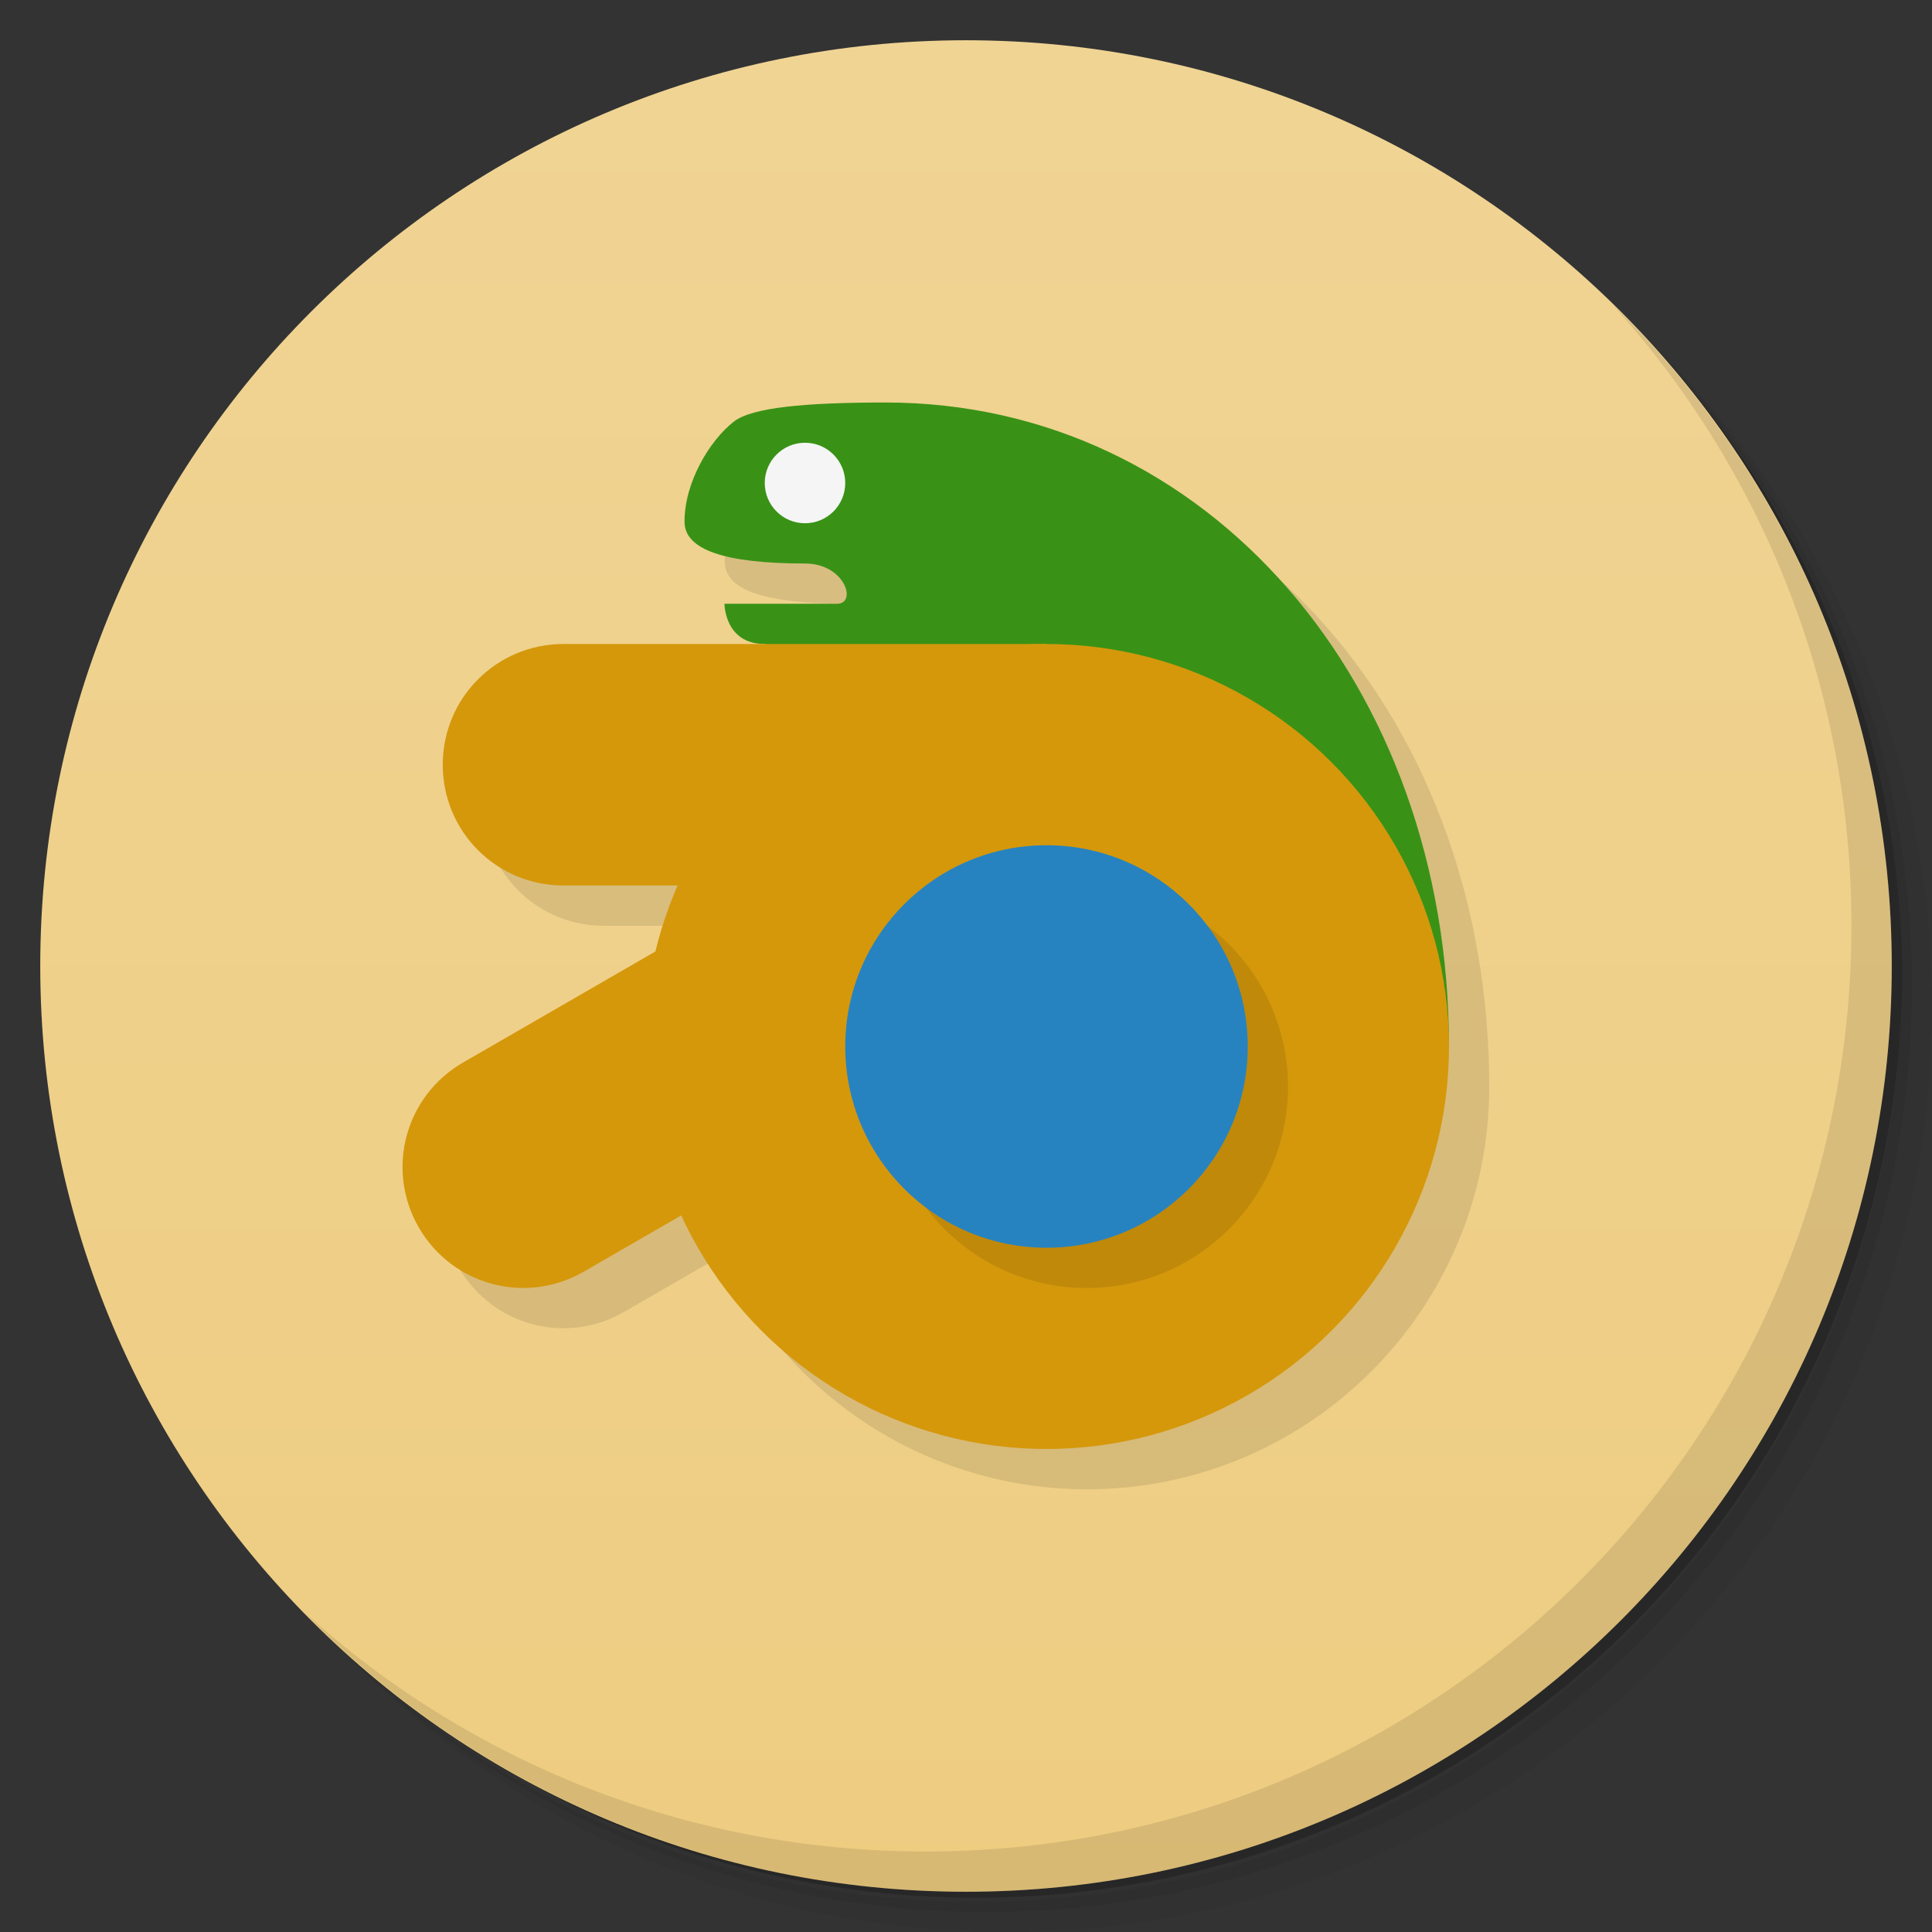 <svg version="1.1" viewBox="0 0 48 48" xmlns="http://www.w3.org/2000/svg">
 <rect x="0" y="0" width="48" height="48" fill="#333333" stroke="none"/>
 <defs>
  <linearGradient id="bg" x1="1" x2="47" gradientTransform="matrix(0 -1 1 0 -1.5e-6 48)" gradientUnits="userSpaceOnUse">
   <stop style="stop-color:#eecd81" offset="0"/>
   <stop style="stop-color:#f0d494" offset="1"/>
  </linearGradient>
 </defs>
 <path d="m36.31 5c5.859 4.062 9.688 10.831 9.688 18.5 0 12.426-10.07 22.5-22.5 22.5-7.669 0-14.438-3.828-18.5-9.688 1.037 1.822 2.306 3.499 3.781 4.969 4.085 3.712 9.514 5.969 15.469 5.969 12.703 0 23-10.298 23-23 0-5.954-2.256-11.384-5.969-15.469-1.469-1.475-3.147-2.744-4.969-3.781zm4.969 3.781c3.854 4.113 6.219 9.637 6.219 15.719 0 12.703-10.297 23-23 23-6.081 0-11.606-2.364-15.719-6.219 4.16 4.144 9.883 6.719 16.219 6.719 12.703 0 23-10.298 23-23 0-6.335-2.575-12.06-6.719-16.219z" style="opacity:.05"/>
 <path d="m41.28 8.781c3.712 4.085 5.969 9.514 5.969 15.469 0 12.703-10.297 23-23 23-5.954 0-11.384-2.256-15.469-5.969 4.113 3.854 9.637 6.219 15.719 6.219 12.703 0 23-10.298 23-23 0-6.081-2.364-11.606-6.219-15.719z" style="opacity:.1"/>
 <path d="m31.25 2.375c8.615 3.154 14.75 11.417 14.75 21.13 0 12.426-10.07 22.5-22.5 22.5-9.708 0-17.971-6.135-21.12-14.75a23 23 0 0 0 44.875-7 23 23 0 0 0-16-21.875z" style="opacity:.2"/>
 <path d="m24 1c12.703 0 23 10.297 23 23s-10.297 23-23 23-23-10.297-23-23 10.297-23 23-23z" style="fill:url(#bg)"/>
 <path d="m40.03 7.531c3.712 4.084 5.969 9.514 5.969 15.469 0 12.703-10.297 23-23 23-5.954 0-11.384-2.256-15.469-5.969 4.178 4.291 10.01 6.969 16.469 6.969 12.703 0 23-10.298 23-23 0-6.462-2.677-12.291-6.969-16.469z" style="opacity:.1"/>
 <path d="m23 11c-2 0-3.317 0.125-3.766 0.473-0.613 0.477-1.234 1.528-1.227 2.496 5e-3 0.686 0.992 1.031 2.992 1.031 1 0 1.301 1 0.801 1h-2.801s0 1 1 1h-5c-1.662 0-3 1.338-3 3s1.338 3 3 3h2.846c-0.225 0.525-0.405 1.068-0.537 1.623l-4.807 2.775c-1.439 0.831-1.929 2.66-1.098 4.1 0.831 1.439 2.658 1.929 4.098 1.098l2.426-1.4c1.635 3.537 5.176 5.803 9.072 5.805 5.523 0 10-4.477 10-10 0-9-6-16-14-16z" style="opacity:.1"/>
 <path d="m22 10c-2 0-3.317 0.125-3.766 0.473-0.613 0.477-1.234 1.528-1.227 2.496 5e-3 0.686 0.992 1.031 2.992 1.031 1 0 1.3 1 0.8 1h-2.8s0 1 1 1l17 10c0-9-6-16-14-16z" style="fill:#399216"/>
 <circle cx="26" cy="26" r="10" style="fill:#d5980b"/>
 <path d="m14 16h12v6h-12c-1.662 0-3-1.338-3-3s1.338-3 3-3z" style="fill:#d5980b"/>
 <path d="m11.503 26.399 11.258-6.5 3 5.196-11.258 6.5c-1.439 0.831-3.267 0.341-4.098-1.098-0.831-1.439-0.341-3.267 1.098-4.098z" style="fill:#d5980b"/>
 <circle cx="27" cy="27" r="5" style="opacity:.1"/>
 <circle cx="26" cy="26" r="5" style="fill:#2683c0"/>
 <circle cx="20" cy="12" r="1" style="fill:#f5f5f5"/>
</svg>
